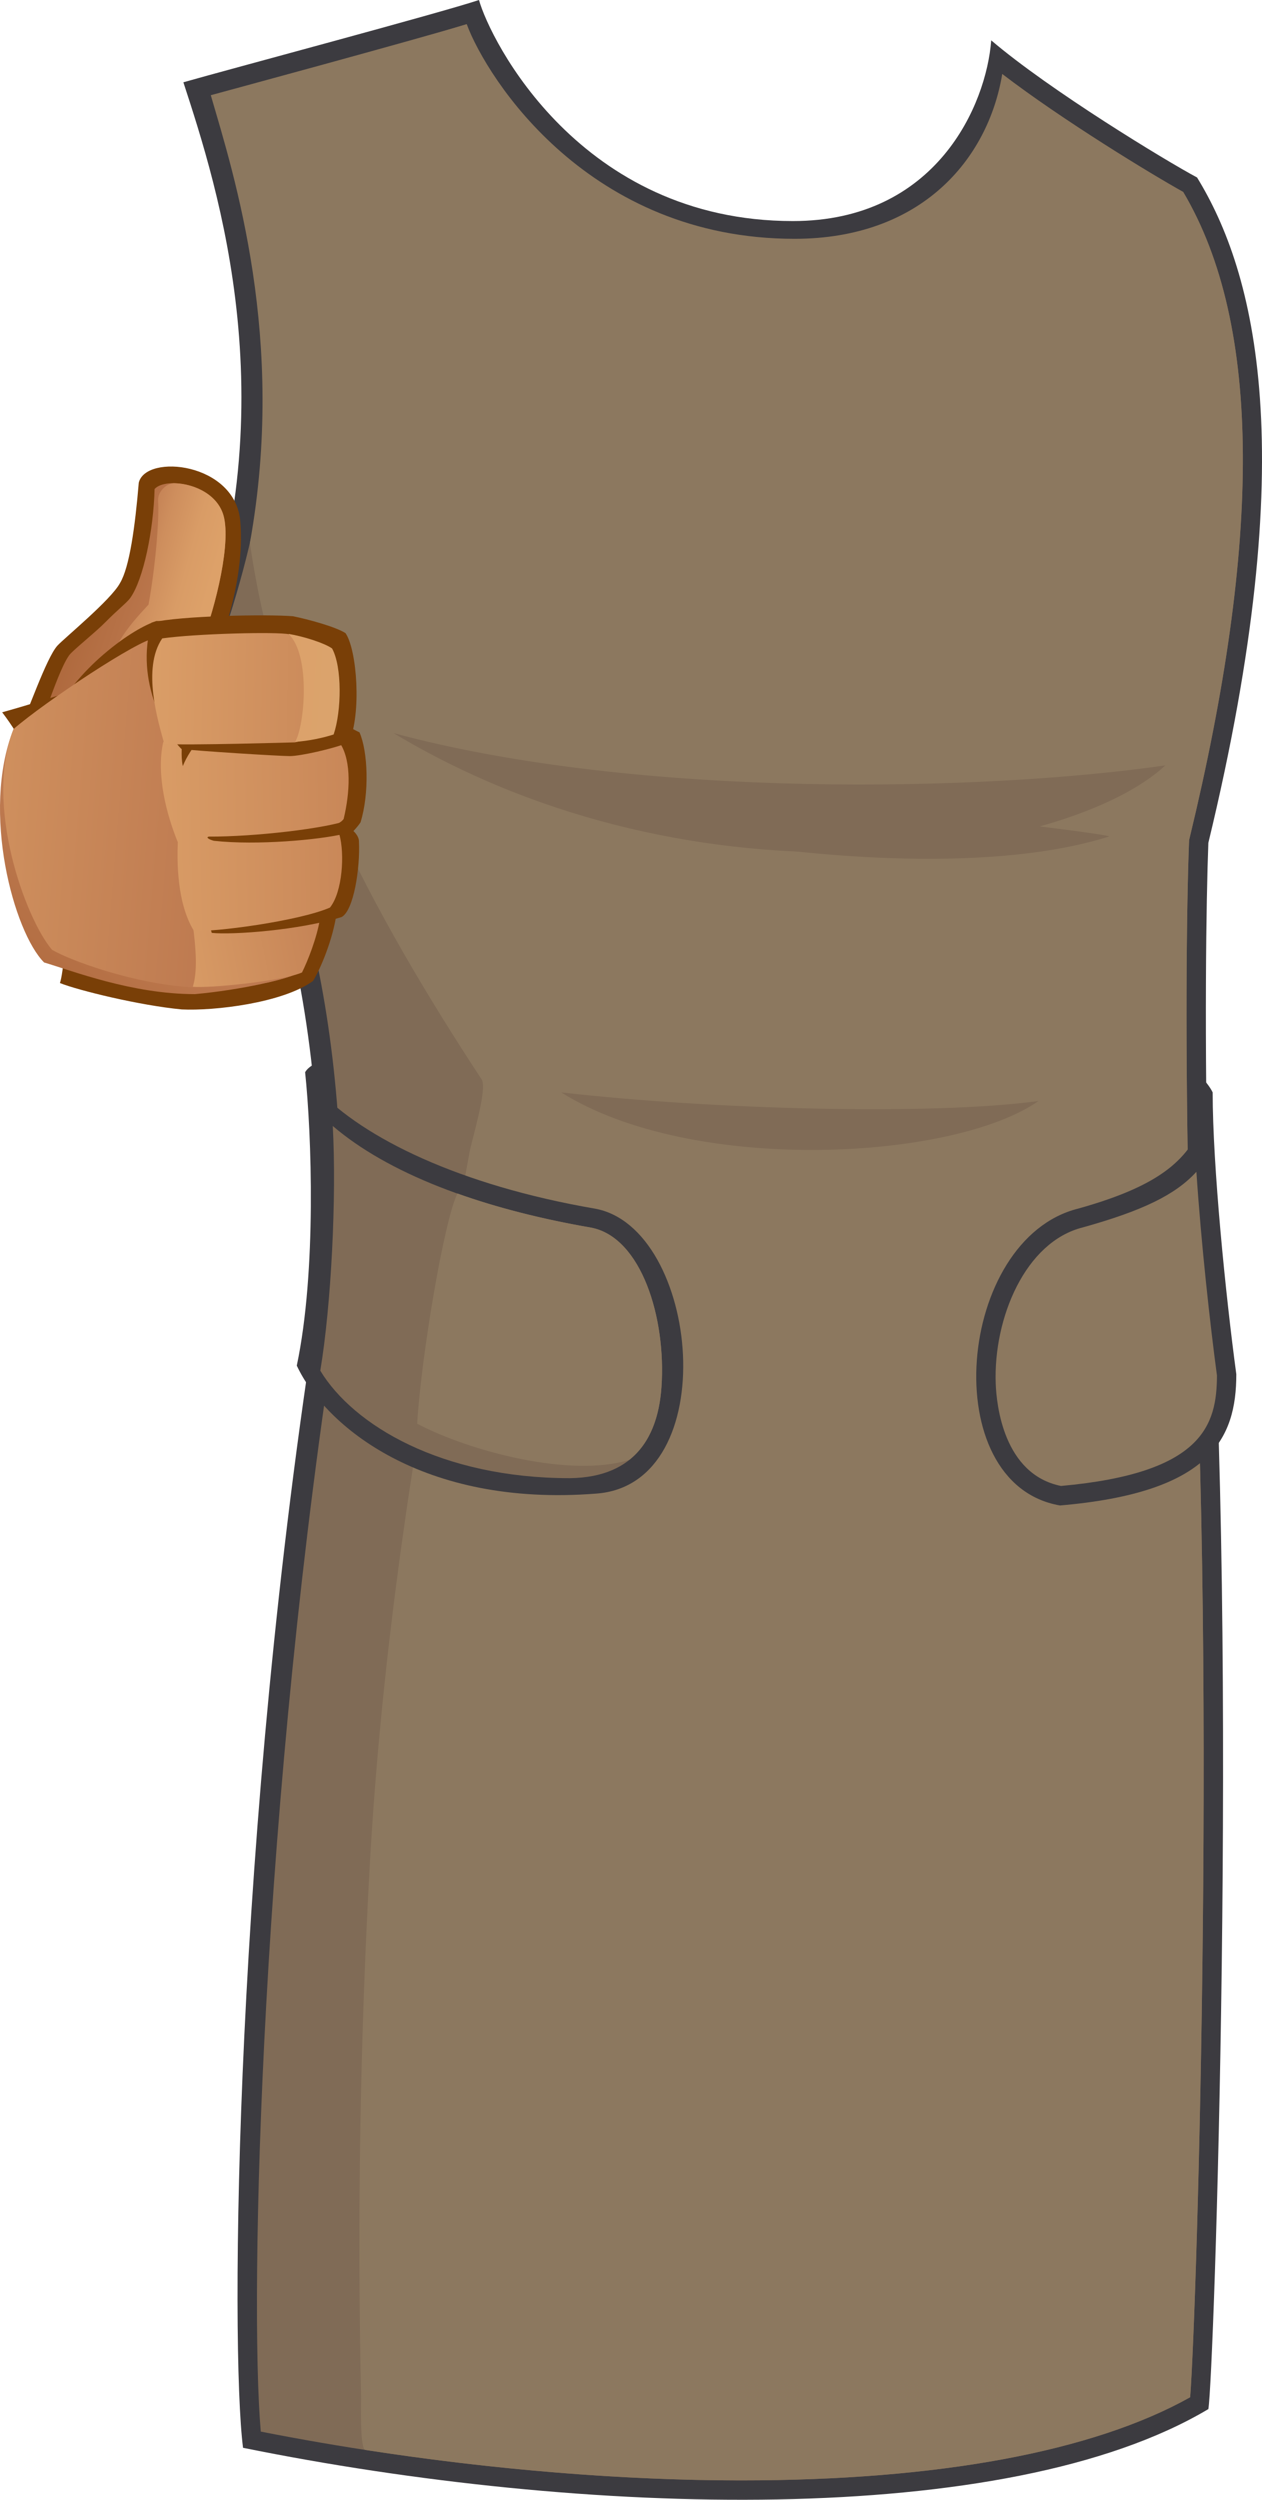 <?xml version="1.0" encoding="utf-8"?>
<!-- Generator: Adobe Illustrator 15.0.0, SVG Export Plug-In . SVG Version: 6.00 Build 0)  -->
<!DOCTYPE svg PUBLIC "-//W3C//DTD SVG 1.1//EN" "http://www.w3.org/Graphics/SVG/1.1/DTD/svg11.dtd">
<svg version="1.1" xmlns="http://www.w3.org/2000/svg" xmlns:xlink="http://www.w3.org/1999/xlink" x="0px" y="0px"
	 width="840.173px" height="1663.056px" viewBox="0 0 840.173 1663.056" enable-background="new 0 0 840.173 1663.056"
	 xml:space="preserve">
<g id="Skin_x5F_01">
	<g id="Apron">
		<g>
			<path fill="#3C3B40" d="M122.083,54.749C152.14,46.161,293.127,8.589,318.89,0c7.363,26.511,67.263,147.068,208.972,147.068
				c95.541,0,128.818-77.291,132.04-120.23c39.003,33.279,116.292,80.153,137.047,91.246
				c38.646,62.978,70.492,182.137,7.516,442.636c-1.433,37.213-2.863,127.387,0.001,250.481c20.038,290.557,3.709,770.197,0,791.517
				c-134.542,80.154-416.516,71.568-642.663,25.765c-8.636-67.355-5.727-410.788,50.095-762.892
				c10.735-231.873-50.095-340.654-84.447-422.239C193.292,273.026,144.983,124.884,122.083,54.749z"/>
			<path fill="#806B56" d="M493.347,1650.175c-99.988,0-213.15-11.51-319.729-32.47c-7.74-88.602,0.101-421.417,52.435-751.529
				l0.114-0.707l0.031-0.714c9.654-208.532-38.876-317.83-74.311-397.636c-3.71-8.353-7.247-16.321-10.547-24.023
				c64.834-171.607,40.837-321.013,22.339-384.567l8.993-2.557c38.732-11,106.218-30.164,138.015-39.879
				c13.951,36.972,63.29,156.74,200.001,156.74c84.151,0,152.435-36.499,156.551-123.573c40.159,30.751,99.52,66.822,120.481,78.46
				c52.635,88.677,51.842,233.004,4.224,429.972l-0.303,1.25l-0.048,1.283c-1.684,43.708-2.692,135.741-0.004,251.277l0.028,0.587
				c18.786,272.404,5.407,722.979,0.737,782.751C727.661,1631.06,624.508,1650.175,493.347,1650.175z"/>
			<path fill="#8C785F" d="M791.588,811.502c-2.688-115.536-1.679-207.569,0.004-251.277l0.048-1.283l0.303-1.25
				c47.618-196.968,48.411-341.295-4.224-429.972c-20.961-11.638-80.322-47.709-120.481-78.46
				c-9.484,57.016-54.15,109.618-138.302,109.618c-136.71,0-204.299-105.813-218.25-142.785
				c-31.796,9.715-170.354,47.244-170.354,47.244c15.457,53.106,50.454,162.097,26.053,297.857
				c18.227,128.71,82.107,246.974,154.293,356.971c3.998,6.093-6.701,40.615-8.087,48.417c-2.876,16.2-5.92,32.372-9.097,48.515
				c-27.905,141.818-49.521,283.814-57.453,428.271c-6.392,116.476-8.215,234.486-5.652,351.144
				c0.056,2.555-0.929,34.791,2.805,35.369c85.135,13.179,171.696,20.294,250.152,20.294c131.161,0,234.314-19.115,299.006-55.335
				c4.67-59.772,18.049-510.347-0.737-782.751L791.588,811.502z"/>
			<path fill="#806B56" d="M261.995,487.723c164.602,44.369,395.044,38.646,513.843,21.469
				C711.428,569.309,465.958,610.101,261.995,487.723z"/>
			<path fill="#806B56" d="M513.907,534.957c48.307-1.432,213.983,18.249,224.718,21.47
				c-85.879,27.193-217.562,10.018-251.914,4.293C491.005,552.132,508.54,537.104,513.907,534.957z"/>
			<path fill="#806B56" d="M373.639,726.752c100.19,11.45,246.902,15.387,317.751,5.727
				C634.496,772.198,460.59,781.5,373.639,726.752z"/>
		</g>
		<g>
			<g>
				<path fill="#3C3B40" d="M203.132,713.334c2.281-3.892,6.844-5.636,6.844-5.636s0.804,14.089,1.46,17.149
					c30.878,32.5,94.455,63.668,184.387,79.197c70.135,12.167,86.594,183.925,0.714,189.651
					c-115.043,8.943-179.986-44.73-198.951-85.165C210.826,845.913,207.425,754.126,203.132,713.334z"/>
				<path fill="#806B56" d="M379.465,983.401c-85.606,0-144.233-35.233-166.231-71.509c7.252-43.438,10.892-114.978,8.311-162.789
					c36.167,30.905,95.463,54.404,172.087,67.634c33.335,6.477,49.944,59.975,46.747,106.04
					C438.227,953.796,424.27,982.779,379.465,983.401z"/>
				<path fill="#8C785F" d="M440.379,922.777c3.197-46.065-13.412-99.563-46.747-106.04c-33.127-5.72-62.943-13.394-89.116-22.726
					c-9.014,18.49-24.173,108.952-26.776,153.165c34.883,18.346,101.981,36.14,141.154,24.076
					C433.311,959.821,439.066,941.698,440.379,922.777z"/>
			</g>
			<path fill="#3C3B40" d="M807.327,726.752c-1.609-3.398-4.652-6.978-4.652-6.978s0.501,21.197-0.434,23.852
				c-10.301,26.603-27.353,44.478-84.371,60.417c-80.868,20.039-95.182,183.21-12.165,197.521
				c100.193-8.587,117.367-44.371,117.367-87.311C815.916,861.295,807.327,775.418,807.327,726.752z"/>
			<path fill="#8C785F" d="M706.337,988.58c-38.278-7.794-42.931-54.007-43.439-68.14c-1.576-43.604,19.714-94.387,58.071-103.892
				c39.239-10.965,61.386-21.474,75.54-36.968c3.121,47.471,9.155,101.87,13.679,135.525
				C810.045,947.726,801.306,980.058,706.337,988.58z"/>
		</g>
	</g>
</g>
<g id="_x30_4">
	<g>
		<g>
			<path fill="#793F07" d="M11.452,489.151c6.842-14.749,19.305-51.263,26.677-59.516c4.318-4.826,35.819-30.548,41.791-41.787
				c6.315-10.533,10.006-37.391,12.463-66.712c4.739-19.486,64.283-13.43,67.588,25.635c3.513,41.43-14.392,85.673-23.877,107.44
				C124.51,457.902,19.871,485.989,11.452,489.151z"/>
			<linearGradient id="SVGID_1_" gradientUnits="userSpaceOnUse" x1="50.483" y1="387.677" x2="113.686" y2="408.218">
				<stop  offset="0" style="stop-color:#AD673B"/>
				<stop  offset="1" style="stop-color:#BE7A50"/>
			</linearGradient>
			<path fill="url(#SVGID_1_)" d="M31.109,470.717c4.537-12.228,10.156-28.145,14.929-34.763
				c2.415-3.363,16.924-14.718,24.221-22.119c7.908-8.021,14.365-13.053,16.446-15.989c8.839-12.454,15.507-45.107,16.211-72.494
				c7.372-8.429,41.606-3.69,46.345,19.485c4.318,21.084-7.726,65.66-16.849,87.432c0,0,19.456-0.03,20.539,4.743
				C150.316,437.745,59.875,463.261,31.109,470.717z"/>
			<linearGradient id="SVGID_2_" gradientUnits="userSpaceOnUse" x1="78.431" y1="387.313" x2="212.814" y2="425.629">
				<stop  offset="6.030000e-006" style="stop-color:#BE7A50"/>
				<stop  offset="0.146" style="stop-color:#CE8E5D"/>
				<stop  offset="0.298" style="stop-color:#D99C66"/>
				<stop  offset="0.43" style="stop-color:#DDA169"/>
			</linearGradient>
			<path fill="url(#SVGID_2_)" d="M105.196,332.724c1.057,13.167-2.104,46.877-6.323,69.524
				c-14.215,15.273-26.007,28.725-32.65,59.512c36.188-9.997,84.923-24.245,86.727-24.749c-1.083-4.773-20.539-4.743-20.539-4.743
				c9.123-21.772,21.167-66.348,16.849-87.432c-3.213-15.729-20.011-22.945-32.784-23.334
				C111.521,321.137,105.196,326.404,105.196,332.724z"/>
		</g>
		<g>
			<path fill="#793F07" d="M1.438,473.878c18.962-5.266,43.72-13.166,43.72-13.166s8.948-12.643,23.7-25.286
				c15.248-13.071,27.81-19.8,35.283-22.292c37.572,1.753,58.287-1.057,99.021,5.967c19.298,48.748,30.956,112.641,21.067,187.5
				c-2.457,18.61-11.237,38.625-15.799,45.997c-20.363,14.747-65.836,20.019-87.431,18.962
				c-27.911-2.634-68.82-12.639-81.107-17.558C44.1,642.064,53.585,542.171,1.438,473.878z"/>
			<linearGradient id="SVGID_3_" gradientUnits="userSpaceOnUse" x1="11.998" y1="681.753" x2="83.19" y2="592.56">
				<stop  offset="0" style="stop-color:#AD673B"/>
				<stop  offset="1" style="stop-color:#BE7A50"/>
			</linearGradient>
			<path fill="url(#SVGID_3_)" d="M129.777,661.379c-41.908,0-81.458-15.449-100.421-21.067
				C9.337,620.293-12.778,540.238,8.986,485.113c21.066-18.262,83.958-59.964,94.106-60.392c38.192,1.3,70.59,1.396,107.441,7.724
				c8.957,54.685,4.571,185.391-10.534,214.186C192.98,651.198,160.674,658.569,129.777,661.379z"/>
			<linearGradient id="SVGID_4_" gradientUnits="userSpaceOnUse" x1="142.866" y1="541.707" x2="-90.033" y2="522.582">
				<stop  offset="6.030000e-006" style="stop-color:#BE7A50"/>
				<stop  offset="0.547" style="stop-color:#CD8D5C"/>
				<stop  offset="1" style="stop-color:#DDA169"/>
			</linearGradient>
			<path fill="url(#SVGID_4_)" d="M178.245,653.672c10.642-2.47,18.659-5.033,21.754-7.042
				c15.105-28.794,19.491-159.5,10.534-214.186c-36.851-6.328-69.249-6.424-107.441-7.724c-10.147,0.428-73.04,42.13-94.106,60.392
				c-19.658,49.858,7.732,125.704,25.637,146.77c12.639,7.373,55.125,22.82,93.05,24.929
				C148.035,657.165,161.932,655.894,178.245,653.672z"/>
			<linearGradient id="SVGID_5_" gradientUnits="userSpaceOnUse" x1="231.68" y1="517.524" x2="80.871" y2="546.25">
				<stop  offset="6.030000e-006" style="stop-color:#BE7A50"/>
				<stop  offset="1" style="stop-color:#DDA169"/>
			</linearGradient>
			<path fill="url(#SVGID_5_)" d="M210.533,432.445c-36.851-6.328-67.672-14.152-105.865-15.453
				c-0.184,0.009-0.419,0.05-0.629,0.084c-3.271,61.726,39.954,145.986,23.634,193.388c3.506,23.524,3.506,36.867,0.696,46.001
				c10.534,1.047,58.64-3.515,72.688-9.486c3.857-7.724,9.828-22.82,11.934-35.463C219.641,571.633,219.07,484.58,210.533,432.445z"
				/>
			<path fill="#793F07" d="M124.688,486.518c6.139,2.104,81.283-9.834,93.217-9.481c6.323,1.58,17.034,8.248,21.42,10.18
				c5.619,12.643,6.675,40.559,0.704,59.869c-2.104,3.162-4.738,5.794-4.738,5.794s3.682,3.162,3.682,6.844
				c0.88,17.91-3.505,46.176-11.582,50.387c-28.439,8.78-72.334,11.942-86.382,10.533
				C136.798,610.112,126.264,503.371,124.688,486.518z"/>
			<linearGradient id="SVGID_6_" gradientUnits="userSpaceOnUse" x1="302.568" y1="550.911" x2="75.504" y2="555.363">
				<stop  offset="6.030000e-006" style="stop-color:#BE7A50"/>
				<stop  offset="0.253" style="stop-color:#C78557"/>
				<stop  offset="0.999" style="stop-color:#DDA169"/>
			</linearGradient>
			<path fill="url(#SVGID_6_)" d="M129.073,619.244c-11.238-18.261-11.238-45.648-10.709-58.992
				c-7.373-17.905-14.568-44.944-9.653-66.711c8.428,0,16.497,2.981,16.497,2.981s48.198-8.429,69.877-8.601
				c6.5,2.545,26.862,5.708,31.601,7.023c7.372,11.851,6.323,32.301,2.105,49.86c-2.801,4.562-16.849,7.724-16.849,7.724
				s7.02,2.104,14.047,2.809c3.505,12.638,2.105,37.924-6.324,48.458C198.599,612.921,141.712,620.293,129.073,619.244z"/>
			<path fill="#793F07" d="M139.079,556.567c-2.458,0.524,0.528,2.108,3.338,2.805c28.791,3.162,70.221-0.696,86.374-4.562
				c1.233-2.629,3.162-6.668,4.042-9.477C217.208,551.3,168.751,556.739,139.079,556.567z"/>
			<path fill="#793F07" d="M129.777,495.299c-1.761-0.353-7.723-3.515-9.132-3.515c0.964,4.038-0.528,10.27,1.057,17.905
				C124.51,502.67,128.721,497.403,129.777,495.299z"/>
			<path fill="#793F07" d="M100.987,414.188c18.954-4.567,76.544-5.62,94.097-4.215c10.274,2.106,28.356,7.02,34.939,11.238
				c7.723,11.146,10.709,53.717,2.281,72.68c-10.45,4.302-32.481,9.128-39.325,9.128c-6.844,0-61.097-3.334-72.159-4.739
				C111.696,489.503,89.221,453.864,100.987,414.188z"/>
			<linearGradient id="SVGID_7_" gradientUnits="userSpaceOnUse" x1="301.297" y1="461.296" x2="81.485" y2="456.849">
				<stop  offset="6.030000e-006" style="stop-color:#BE7A50"/>
				<stop  offset="1" style="stop-color:#DDA169"/>
			</linearGradient>
			<path fill="url(#SVGID_7_)" d="M196.318,493.89c0,0-71.983,2.104-86.911,1.056c-4.034-14.571-15.096-50.21-1.4-70.225
				c22.124-3.162,76.721-4.567,84.621-2.721c5.794,1.845,22.913,8.16,28.179,11.851c4.739,13.426,0.528,46.344-3.95,54.512
				C211.321,490.468,196.318,493.89,196.318,493.89z"/>
			<linearGradient id="SVGID_8_" gradientUnits="userSpaceOnUse" x1="177.33" y1="456.445" x2="276.288" y2="463.39">
				<stop  offset="0" style="stop-color:#DDA169"/>
				<stop  offset="0.429" style="stop-color:#DBA36C"/>
				<stop  offset="0.783" style="stop-color:#D3AB76"/>
				<stop  offset="1" style="stop-color:#CCB381"/>
			</linearGradient>
			<path fill="url(#SVGID_8_)" d="M221.066,431.392c-5.266-3.69-19.222-8.076-28.967-9.658c14.919,14.22,10.71,61.269,4.395,71.803
				c8.948-0.524,19.307-2.81,25.629-4.915C227.39,473.175,227.852,443.678,221.066,431.392z"/>
		</g>
	</g>
</g>
<g id="_x30_5" display="none">
	<g display="inline">
		<g>
			<path fill="#592E05" d="M11.452,489.151c6.842-14.749,19.313-51.263,26.686-59.516c4.31-4.826,35.811-30.548,41.782-41.787
				c6.324-10.533,10.006-37.391,12.463-66.712c4.739-19.486,64.283-13.43,67.597,25.635c3.504,41.43-14.401,85.673-23.877,107.44
				C124.51,457.902,19.879,485.989,11.452,489.151z"/>
			<linearGradient id="SVGID_9_" gradientUnits="userSpaceOnUse" x1="50.483" y1="387.676" x2="113.686" y2="408.217">
				<stop  offset="0" style="stop-color:#86502D"/>
				<stop  offset="1" style="stop-color:#97613F"/>
			</linearGradient>
			<path fill="url(#SVGID_9_)" d="M31.109,470.717c4.537-12.228,10.165-28.145,14.929-34.763
				c2.422-3.363,16.924-14.718,24.228-22.119c7.9-8.021,14.358-13.053,16.438-15.989c8.839-12.454,15.515-45.107,16.211-72.494
				c7.372-8.429,41.615-3.69,46.353,19.485c4.311,21.084-7.724,65.66-16.856,87.432c0,0,19.465-0.03,20.539,4.743
				C150.316,437.745,59.875,463.261,31.109,470.717z"/>
			<linearGradient id="SVGID_10_" gradientUnits="userSpaceOnUse" x1="78.433" y1="387.313" x2="212.813" y2="425.628">
				<stop  offset="6.030000e-006" style="stop-color:#97613F"/>
				<stop  offset="0.128" style="stop-color:#A6714A"/>
				<stop  offset="0.289" style="stop-color:#B27F53"/>
				<stop  offset="0.43" style="stop-color:#B68456"/>
			</linearGradient>
			<path fill="url(#SVGID_10_)" d="M105.196,332.724c1.057,13.167-2.104,46.877-6.314,69.524
				c-14.224,15.273-26.007,28.725-32.658,59.512c36.188-9.997,84.923-24.245,86.727-24.749c-1.074-4.773-20.539-4.743-20.539-4.743
				c9.132-21.772,21.167-66.348,16.856-87.432c-3.221-15.729-20.019-22.945-32.784-23.334
				C111.521,321.137,105.196,326.404,105.196,332.724z"/>
		</g>
		<g>
			<path fill="#592E05" d="M1.445,473.878c18.954-5.266,43.712-13.166,43.712-13.166s8.956-12.643,23.7-25.286
				c15.248-13.071,27.81-19.8,35.292-22.292c37.563,1.753,58.278-1.057,99.012,5.967c19.298,48.748,30.964,112.641,21.067,187.5
				c-2.457,18.61-11.229,38.625-15.799,45.997c-20.363,14.747-65.836,20.019-87.431,18.962
				c-27.911-2.634-68.82-12.639-81.107-17.558C44.1,642.064,53.585,542.171,1.445,473.878z"/>
			<linearGradient id="SVGID_11_" gradientUnits="userSpaceOnUse" x1="12" y1="681.755" x2="83.192" y2="592.562">
				<stop  offset="0" style="stop-color:#86502D"/>
				<stop  offset="1" style="stop-color:#97613F"/>
			</linearGradient>
			<path fill="url(#SVGID_11_)" d="M129.777,661.379c-41.899,0-81.458-15.449-100.421-21.067
				C9.346,620.293-12.778,540.238,8.994,485.113c21.066-18.262,83.95-59.964,94.098-60.392c38.192,1.3,70.59,1.396,107.441,7.724
				c8.957,54.685,4.571,185.391-10.534,214.186C192.98,651.198,160.674,658.569,129.777,661.379z"/>
			<linearGradient id="SVGID_12_" gradientUnits="userSpaceOnUse" x1="142.867" y1="541.707" x2="-90.027" y2="522.583">
				<stop  offset="6.030000e-006" style="stop-color:#97613F"/>
				<stop  offset="0.601" style="stop-color:#A8744C"/>
				<stop  offset="1" style="stop-color:#B68456"/>
			</linearGradient>
			<path fill="url(#SVGID_12_)" d="M178.245,653.672c10.642-2.47,18.659-5.033,21.754-7.042
				c15.105-28.794,19.491-159.5,10.534-214.186c-36.851-6.328-69.249-6.424-107.441-7.724c-10.147,0.428-73.032,42.13-94.098,60.392
				c-19.667,49.858,7.724,125.704,25.629,146.77c12.639,7.373,55.125,22.82,93.05,24.929
				C148.035,657.165,161.94,655.894,178.245,653.672z"/>
			<linearGradient id="SVGID_13_" gradientUnits="userSpaceOnUse" x1="231.679" y1="517.524" x2="80.881" y2="546.249">
				<stop  offset="6.030000e-006" style="stop-color:#97613F"/>
				<stop  offset="1" style="stop-color:#B68456"/>
			</linearGradient>
			<path fill="url(#SVGID_13_)" d="M210.533,432.445c-36.851-6.328-67.664-14.152-105.856-15.453
				c-0.193,0.009-0.419,0.05-0.638,0.084c-3.271,61.726,39.962,145.986,23.634,193.388c3.514,23.524,3.514,36.867,0.704,46.001
				c10.535,1.047,58.631-3.515,72.68-9.486c3.866-7.724,9.828-22.82,11.942-35.463C219.641,571.633,219.079,484.58,210.533,432.445z
				"/>
			<path fill="#592E05" d="M124.688,486.518c6.147,2.104,81.283-9.834,93.225-9.481c6.315,1.58,17.025,8.248,21.419,10.18
				c5.62,12.643,6.668,40.559,0.696,59.869c-2.104,3.162-4.738,5.794-4.738,5.794s3.69,3.162,3.69,6.844
				c0.872,17.91-3.514,46.176-11.591,50.387c-28.439,8.78-72.326,11.942-86.374,10.533
				C136.798,610.112,126.264,503.371,124.688,486.518z"/>
			<linearGradient id="SVGID_14_" gradientUnits="userSpaceOnUse" x1="302.575" y1="550.911" x2="75.503" y2="555.363">
				<stop  offset="6.030000e-006" style="stop-color:#97613F"/>
				<stop  offset="0.175" style="stop-color:#9D6843"/>
				<stop  offset="0.999" style="stop-color:#B68456"/>
			</linearGradient>
			<path fill="url(#SVGID_14_)" d="M129.073,619.244c-11.229-18.261-11.229-45.648-10.709-58.992
				c-7.373-17.905-14.568-44.944-9.653-66.711c8.428,0,16.504,2.981,16.504,2.981s48.19-8.429,69.869-8.601
				c6.5,2.545,26.862,5.708,31.601,7.023c7.38,11.851,6.323,32.301,2.114,49.86c-2.81,4.562-16.857,7.724-16.857,7.724
				s7.02,2.104,14.047,2.809c3.515,12.638,2.105,37.924-6.324,48.458C198.599,612.921,141.712,620.293,129.073,619.244z"/>
			<path fill="#592E05" d="M139.087,556.567c-2.466,0.524,0.521,2.108,3.33,2.805c28.791,3.162,70.229-0.696,86.382-4.562
				c1.225-2.629,3.153-6.668,4.034-9.477C217.208,551.3,168.751,556.739,139.087,556.567z"/>
			<path fill="#592E05" d="M129.777,495.299c-1.752-0.353-7.723-3.515-9.132-3.515c0.964,4.038-0.52,10.27,1.057,17.905
				C124.51,502.67,128.721,497.403,129.777,495.299z"/>
			<path fill="#592E05" d="M100.987,414.188c18.962-4.567,76.544-5.62,94.097-4.215c10.274,2.106,28.356,7.02,34.939,11.238
				c7.732,11.146,10.709,53.717,2.281,72.68c-10.442,4.302-32.473,9.128-39.325,9.128c-6.844,0-61.097-3.334-72.159-4.739
				C111.696,489.503,89.221,453.864,100.987,414.188z"/>
			<linearGradient id="SVGID_15_" gradientUnits="userSpaceOnUse" x1="301.297" y1="461.296" x2="81.485" y2="456.849">
				<stop  offset="6.030000e-006" style="stop-color:#97613F"/>
				<stop  offset="1" style="stop-color:#B68456"/>
			</linearGradient>
			<path fill="url(#SVGID_15_)" d="M196.318,493.89c0,0-71.983,2.104-86.903,1.056c-4.042-14.571-15.104-50.21-1.408-70.225
				c22.124-3.162,76.721-4.567,84.621-2.721c5.794,1.845,22.913,8.16,28.179,11.851c4.739,13.426,0.528,46.344-3.95,54.512
				C211.33,490.468,196.318,493.89,196.318,493.89z"/>
			<linearGradient id="SVGID_16_" gradientUnits="userSpaceOnUse" x1="174.121" y1="456.22" x2="290.907" y2="464.416">
				<stop  offset="0" style="stop-color:#B68456"/>
				<stop  offset="0.484" style="stop-color:#B38659"/>
				<stop  offset="0.885" style="stop-color:#A98E63"/>
				<stop  offset="1" style="stop-color:#A59168"/>
			</linearGradient>
			<path fill="url(#SVGID_16_)" d="M221.066,431.392c-5.266-3.69-19.222-8.076-28.967-9.658c14.928,14.22,10.71,61.269,4.395,71.803
				c8.957-0.524,19.307-2.81,25.629-4.915C227.39,473.175,227.852,443.678,221.066,431.392z"/>
		</g>
	</g>
</g>
<g id="_x30_6_1_" display="none">
	<g display="inline">
		<g>
			<path fill="#371C03" d="M11.452,489.151c6.842-14.749,19.305-51.263,26.677-59.516c4.318-4.826,35.819-30.548,41.791-41.787
				c6.315-10.533,10.006-37.391,12.463-66.712c4.739-19.486,64.283-13.43,67.588,25.635c3.513,41.43-14.392,85.673-23.877,107.44
				C124.51,457.902,19.871,485.989,11.452,489.151z"/>
			<linearGradient id="SVGID_17_" gradientUnits="userSpaceOnUse" x1="50.483" y1="387.677" x2="113.686" y2="408.218">
				<stop  offset="0" style="stop-color:#52311C"/>
				<stop  offset="1" style="stop-color:#634029"/>
			</linearGradient>
			<path fill="url(#SVGID_17_)" d="M31.109,470.717c4.537-12.228,10.156-28.145,14.929-34.763
				c2.415-3.363,16.924-14.718,24.221-22.119c7.908-8.021,14.365-13.053,16.446-15.989c8.839-12.454,15.507-45.107,16.211-72.494
				c7.372-8.429,41.606-3.69,46.345,19.485c4.318,21.084-7.726,65.66-16.849,87.432c0,0,19.456-0.03,20.539,4.743
				C150.316,437.745,59.875,463.261,31.109,470.717z"/>
			<linearGradient id="SVGID_18_" gradientUnits="userSpaceOnUse" x1="78.431" y1="387.313" x2="212.814" y2="425.629">
				<stop  offset="6.030000e-006" style="stop-color:#634029"/>
				<stop  offset="0.107" style="stop-color:#6F4C31"/>
				<stop  offset="0.279" style="stop-color:#7D593B"/>
				<stop  offset="0.43" style="stop-color:#825E3E"/>
			</linearGradient>
			<path fill="url(#SVGID_18_)" d="M105.196,332.724c1.057,13.167-2.104,46.877-6.323,69.524
				c-14.215,15.273-26.007,28.725-32.65,59.512c36.188-9.997,84.923-24.245,86.727-24.749c-1.083-4.773-20.539-4.743-20.539-4.743
				c9.123-21.772,21.167-66.348,16.849-87.432c-3.213-15.729-20.011-22.945-32.784-23.334
				C111.521,321.137,105.196,326.404,105.196,332.724z"/>
		</g>
		<g>
			<path fill="#371C03" d="M1.438,473.878c18.962-5.266,43.72-13.166,43.72-13.166s8.948-12.643,23.7-25.286
				c15.248-13.071,27.81-19.8,35.283-22.292c37.572,1.753,58.287-1.057,99.021,5.967c19.298,48.748,30.956,112.641,21.067,187.5
				c-2.457,18.61-11.237,38.625-15.799,45.997c-20.363,14.747-65.836,20.019-87.431,18.962
				c-27.911-2.634-68.82-12.639-81.107-17.558C44.1,642.064,53.585,542.171,1.438,473.878z"/>
			<linearGradient id="SVGID_19_" gradientUnits="userSpaceOnUse" x1="11.998" y1="681.753" x2="83.19" y2="592.56">
				<stop  offset="0" style="stop-color:#52311C"/>
				<stop  offset="1" style="stop-color:#634029"/>
			</linearGradient>
			<path fill="url(#SVGID_19_)" d="M129.777,661.379c-41.908,0-81.458-15.449-100.421-21.067
				C9.337,620.293-12.778,540.238,8.986,485.113c21.066-18.262,83.958-59.964,94.106-60.392c38.192,1.3,70.59,1.396,107.441,7.724
				c8.957,54.685,4.571,185.391-10.534,214.186C192.98,651.198,160.674,658.569,129.777,661.379z"/>
			<linearGradient id="SVGID_20_" gradientUnits="userSpaceOnUse" x1="142.866" y1="541.707" x2="-90.033" y2="522.582">
				<stop  offset="6.030000e-006" style="stop-color:#634029"/>
				<stop  offset="0.667" style="stop-color:#765336"/>
				<stop  offset="1" style="stop-color:#825E3E"/>
			</linearGradient>
			<path fill="url(#SVGID_20_)" d="M178.245,653.672c10.642-2.47,18.659-5.033,21.754-7.042
				c15.105-28.794,19.491-159.5,10.534-214.186c-36.851-6.328-69.249-6.424-107.441-7.724c-10.147,0.428-73.04,42.13-94.106,60.392
				c-19.658,49.858,7.732,125.704,25.637,146.77c12.639,7.373,55.125,22.82,93.05,24.929
				C148.035,657.165,161.932,655.894,178.245,653.672z"/>
			<linearGradient id="SVGID_21_" gradientUnits="userSpaceOnUse" x1="231.68" y1="517.524" x2="80.871" y2="546.25">
				<stop  offset="6.030000e-006" style="stop-color:#634029"/>
				<stop  offset="1" style="stop-color:#825E3E"/>
			</linearGradient>
			<path fill="url(#SVGID_21_)" d="M210.533,432.445c-36.851-6.328-67.672-14.152-105.865-15.453
				c-0.184,0.009-0.419,0.05-0.629,0.084c-3.271,61.726,39.954,145.986,23.634,193.388c3.506,23.524,3.506,36.867,0.696,46.001
				c10.534,1.047,58.64-3.515,72.688-9.486c3.857-7.724,9.828-22.82,11.934-35.463C219.641,571.633,219.07,484.58,210.533,432.445z"
				/>
			<path fill="#371C03" d="M124.688,486.518c6.139,2.104,81.283-9.834,93.217-9.481c6.323,1.58,17.034,8.248,21.42,10.18
				c5.619,12.643,6.675,40.559,0.704,59.869c-2.104,3.162-4.738,5.794-4.738,5.794s3.682,3.162,3.682,6.844
				c0.88,17.91-3.505,46.176-11.582,50.387c-28.439,8.78-72.334,11.942-86.382,10.533
				C136.798,610.112,126.264,503.371,124.688,486.518z"/>
			<linearGradient id="SVGID_22_" gradientUnits="userSpaceOnUse" x1="302.568" y1="550.911" x2="75.504" y2="555.363">
				<stop  offset="6.030000e-006" style="stop-color:#634029"/>
				<stop  offset="0.079" style="stop-color:#66432B"/>
				<stop  offset="0.999" style="stop-color:#825E3E"/>
			</linearGradient>
			<path fill="url(#SVGID_22_)" d="M129.073,619.244c-11.238-18.261-11.238-45.648-10.709-58.992
				c-7.373-17.905-14.568-44.944-9.653-66.711c8.428,0,16.497,2.981,16.497,2.981s48.198-8.429,69.877-8.601
				c6.5,2.545,26.862,5.708,31.601,7.023c7.372,11.851,6.323,32.301,2.105,49.86c-2.801,4.562-16.849,7.724-16.849,7.724
				s7.02,2.104,14.047,2.809c3.505,12.638,2.105,37.924-6.324,48.458C198.599,612.921,141.712,620.293,129.073,619.244z"/>
			<path fill="#371C03" d="M139.079,556.567c-2.458,0.524,0.528,2.108,3.338,2.805c28.791,3.162,70.221-0.696,86.374-4.562
				c1.233-2.629,3.162-6.668,4.042-9.477C217.208,551.3,168.751,556.739,139.079,556.567z"/>
			<path fill="#371C03" d="M129.777,495.299c-1.761-0.353-7.723-3.515-9.132-3.515c0.964,4.038-0.528,10.27,1.057,17.905
				C124.51,502.67,128.721,497.403,129.777,495.299z"/>
			<path fill="#371C03" d="M100.987,414.188c18.954-4.567,76.544-5.62,94.097-4.215c10.274,2.106,28.356,7.02,34.939,11.238
				c7.723,11.146,10.709,53.717,2.281,72.68c-10.45,4.302-32.481,9.128-39.325,9.128c-6.844,0-61.097-3.334-72.159-4.739
				C111.696,489.503,89.221,453.864,100.987,414.188z"/>
			<linearGradient id="SVGID_23_" gradientUnits="userSpaceOnUse" x1="301.297" y1="461.296" x2="81.485" y2="456.849">
				<stop  offset="6.030000e-006" style="stop-color:#634029"/>
				<stop  offset="1" style="stop-color:#825E3E"/>
			</linearGradient>
			<path fill="url(#SVGID_23_)" d="M196.318,493.89c0,0-71.983,2.104-86.911,1.056c-4.034-14.571-15.096-50.21-1.4-70.225
				c22.124-3.162,76.721-4.567,84.621-2.721c5.794,1.845,22.913,8.16,28.179,11.851c4.739,13.426,0.528,46.344-3.95,54.512
				C211.321,490.468,196.318,493.89,196.318,493.89z"/>
			<linearGradient id="SVGID_24_" gradientUnits="userSpaceOnUse" x1="129.968" y1="453.122" x2="432.397" y2="474.345">
				<stop  offset="0" style="stop-color:#825E3E"/>
				<stop  offset="0.496" style="stop-color:#7F5F40"/>
				<stop  offset="0.906" style="stop-color:#756245"/>
				<stop  offset="1" style="stop-color:#716347"/>
			</linearGradient>
			<path fill="url(#SVGID_24_)" d="M221.066,431.392c-5.266-3.69-19.222-8.076-28.967-9.658c14.919,14.22,10.71,61.269,4.395,71.803
				c8.948-0.524,19.307-2.81,25.629-4.915C227.39,473.175,227.852,443.678,221.066,431.392z"/>
		</g>
	</g>
</g>
</svg>
